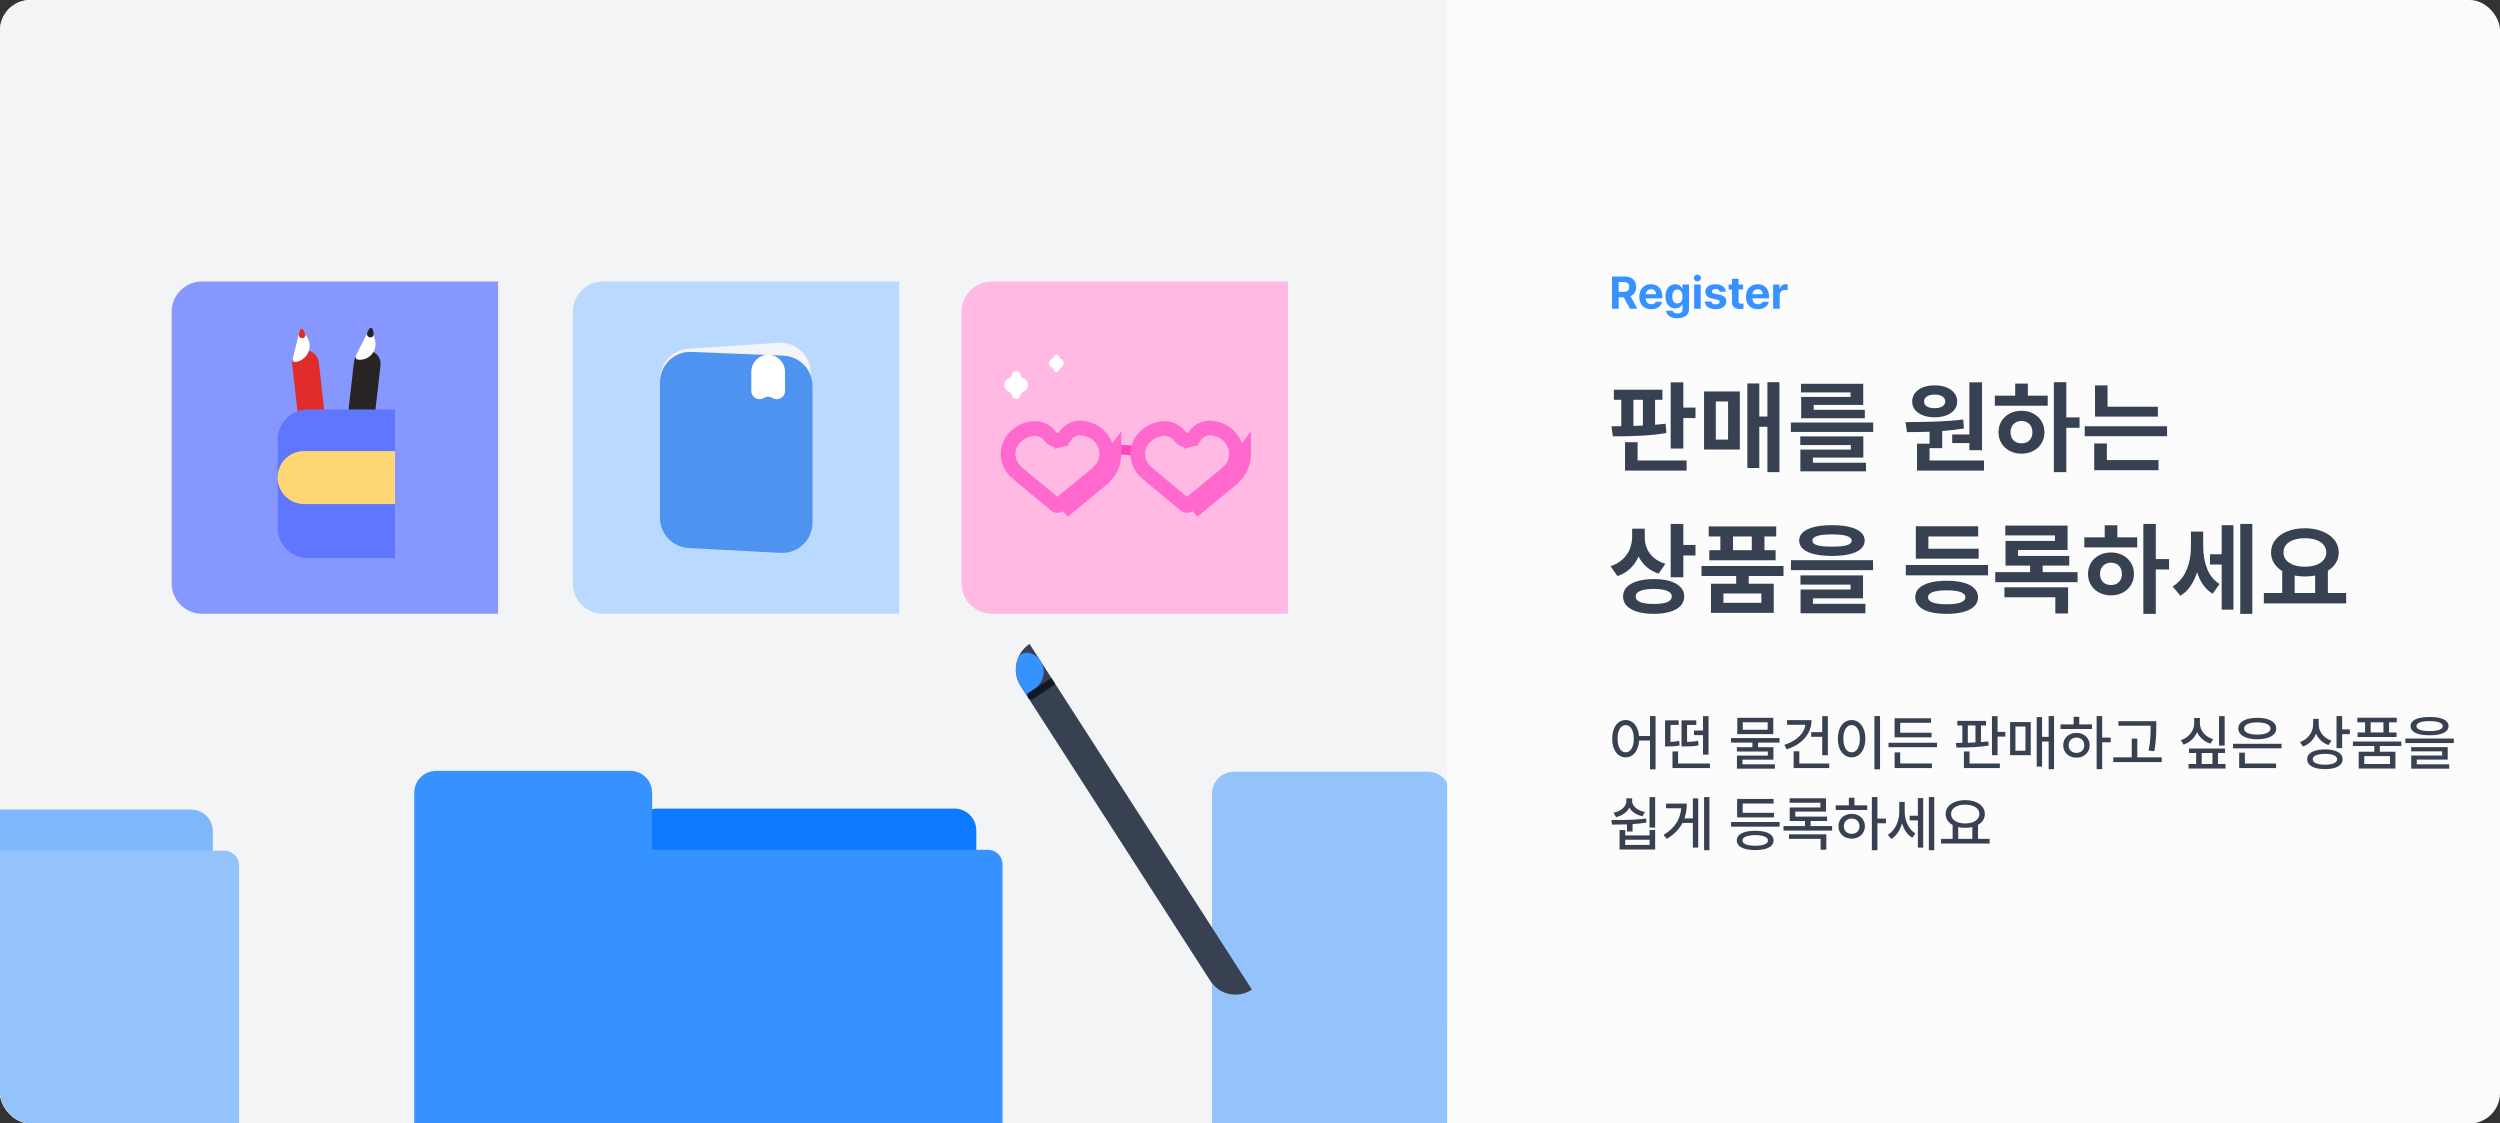 <svg width="988" height="444" viewBox="0 0 988 444" fill="none" xmlns="http://www.w3.org/2000/svg">
<rect x="0" y="0" width="988" height="444" fill="#333333" stroke="none"/>
<g clip-path="url(#clip0_37841_12814)">
<rect width="988" height="444" rx="12" fill="#FCFCFC"/>
<g clip-path="url(#clip1_37841_12814)">
<rect x="-7" width="588" height="444" fill="#F3F4F6"/>
<g opacity="0.5" clip-path="url(#clip2_37841_12814)">
<path d="M-50.632 328.56C-50.632 323.79 -46.765 319.923 -41.995 319.923H75.485C80.255 319.923 84.122 323.79 84.122 328.56V398.571C84.122 401.751 81.544 404.329 78.364 404.329H-44.874C-48.054 404.329 -50.632 401.751 -50.632 398.571V328.56Z" fill="#0C7AFF"/>
<path fill-rule="evenodd" clip-rule="evenodd" d="M-129.363 305C-134.133 305 -138 308.867 -138 313.637V392.242C-138 392.253 -138 392.264 -138 392.275V487.42C-138 490.6 -135.422 493.178 -132.242 493.178H88.73C91.91 493.178 94.488 490.6 94.488 487.42V341.97C94.488 338.79 91.91 336.212 88.73 336.212H-44V313.637C-44 308.867 -47.867 305 -52.637 305H-129.363Z" fill="#3692FF"/>
</g>
<g opacity="0.5" clip-path="url(#clip3_37841_12814)">
<path d="M566.368 328.56C566.368 323.79 570.235 319.923 575.005 319.923H692.485C697.255 319.923 701.122 323.79 701.122 328.56V398.571C701.122 401.751 698.544 404.329 695.364 404.329H572.126C568.946 404.329 566.368 401.751 566.368 398.571V328.56Z" fill="#0C7AFF"/>
<path fill-rule="evenodd" clip-rule="evenodd" d="M487.637 305C482.867 305 479 308.867 479 313.637V392.242C479 392.253 479 392.264 479 392.275V487.42C479 490.6 481.578 493.178 484.758 493.178H705.73C708.91 493.178 711.488 490.6 711.488 487.42V341.97C711.488 338.79 708.91 336.212 705.73 336.212H573V313.637C573 308.867 569.133 305 564.363 305H487.637Z" fill="#3692FF"/>
</g>
</g>
<g clip-path="url(#clip4_37841_12814)">
<path d="M251.087 328.194C251.087 323.424 254.954 319.557 259.724 319.557H377.204C381.974 319.557 385.841 323.424 385.841 328.194V398.206C385.841 401.386 383.263 403.964 380.083 403.964H256.845C253.665 403.964 251.087 401.386 251.087 398.206V328.194Z" fill="#0C7AFF"/>
<path fill-rule="evenodd" clip-rule="evenodd" d="M172.356 304.634C167.586 304.634 163.719 308.501 163.719 313.271V391.876C163.719 391.887 163.719 391.898 163.719 391.909V487.055C163.719 490.235 166.297 492.812 169.477 492.812H390.449C393.629 492.812 396.207 490.235 396.207 487.055V341.604C396.207 338.424 393.629 335.846 390.449 335.846H257.719V313.271C257.719 308.501 253.852 304.634 249.082 304.634H172.356Z" fill="#3692FF"/>
</g>
<path d="M67.837 123.251C67.837 116.623 73.21 111.251 79.837 111.251H196.832V242.546H79.837C73.21 242.546 67.837 237.174 67.837 230.546V123.251Z" fill="#8698FF"/>
<path d="M115.496 144.408C115.426 143.797 115.464 143.177 115.607 142.578C116.755 137.762 123.277 136.979 125.476 141.393C125.75 141.942 125.926 142.536 125.995 143.147L132.159 197.314C132.489 200.215 130.407 202.85 127.507 203.198C124.608 203.546 121.99 201.476 121.66 198.575L115.496 144.408Z" fill="#E02D2C"/>
<path fill-rule="evenodd" clip-rule="evenodd" d="M121.699 133.837C123.676 137.781 121.117 142.53 116.725 143.07C116.033 143.154 115.547 142.49 115.712 141.81L118.445 130.578C118.626 129.835 119.632 129.713 119.973 130.393L121.699 133.837Z" fill="white"/>
<path fill-rule="evenodd" clip-rule="evenodd" d="M120.614 131.686C121.035 132.525 120.491 133.536 119.557 133.65C118.621 133.765 117.866 132.911 118.091 131.993L118.437 130.578C118.619 129.836 119.623 129.713 119.964 130.392L120.614 131.686Z" fill="#E02D2C"/>
<path d="M139.878 143.146C139.947 142.535 140.123 141.941 140.397 141.392C142.598 136.979 149.119 137.764 150.266 142.58C150.409 143.18 150.446 143.799 150.377 144.411L144.194 198.575C143.863 201.477 141.244 203.545 138.345 203.196C135.446 202.847 133.364 200.212 133.695 197.311L139.878 143.146Z" fill="#292424"/>
<path fill-rule="evenodd" clip-rule="evenodd" d="M148.241 134.495C149.271 138.731 145.787 142.661 141.474 142.13C140.696 142.034 140.341 141.173 140.691 140.475L145.758 130.376C146.1 129.696 147.105 129.819 147.286 130.562L148.241 134.495Z" fill="white"/>
<path fill-rule="evenodd" clip-rule="evenodd" d="M147.685 131.674C147.91 132.593 147.155 133.446 146.219 133.331C145.285 133.216 144.741 132.205 145.163 131.366L145.813 130.074C146.154 129.395 147.158 129.518 147.339 130.261L147.685 131.674Z" fill="#292424"/>
<path d="M109.709 173.831C109.709 167.203 115.082 161.831 121.709 161.831H156.104V220.55H121.709C115.082 220.55 109.709 215.177 109.709 208.55V173.831Z" fill="#5F76FF"/>
<path d="M109.709 188.726C109.709 182.943 114.397 178.255 120.18 178.255H156.104V199.197H120.18C114.397 199.197 109.709 194.509 109.709 188.726Z" fill="#FFD875"/>
<path d="M226.373 123.251C226.373 116.623 231.745 111.251 238.373 111.251H355.367V242.546H238.373C231.745 242.546 226.373 237.174 226.373 230.546V123.251Z" fill="#B9D9FF"/>
<path d="M260.816 149.783C260.816 143.461 265.72 138.224 272.028 137.809L307.614 135.465C314.537 135.009 320.402 140.501 320.402 147.439V203.964C320.402 210.591 315.03 215.964 308.402 215.964H272.816C266.189 215.964 260.816 210.591 260.816 203.964V149.783Z" fill="#F3F4F6"/>
<path d="M260.816 151.054C260.816 144.232 266.497 138.782 273.313 139.065L309.6 140.568C316.029 140.834 321.104 146.123 321.104 152.558V206.518C321.104 213.396 315.334 218.867 308.465 218.501L272.178 216.569C265.808 216.229 260.816 210.965 260.816 204.586V151.054Z" fill="#4E93EF"/>
<path d="M296.918 146.907C296.918 143.124 300.066 140.1 303.845 140.252C307.417 140.396 310.238 143.333 310.238 146.907V154.497C310.238 157.043 307.45 158.607 305.278 157.28C304.234 156.643 302.922 156.643 301.879 157.28C299.706 158.607 296.918 157.043 296.918 154.497V146.907Z" fill="white"/>
<path d="M379.985 123.251C379.985 116.623 385.357 111.251 391.985 111.251H508.98V242.546H391.985C385.357 242.546 379.985 237.174 379.985 230.546V123.251Z" fill="#FFB9E3"/>
<path d="M437.879 179.78C438.079 179.112 439.561 177.775 443.886 177.775C448.211 177.775 449.893 179.112 450.193 179.78" stroke="#FF46C0" stroke-width="3.849"/>
<path d="M434.313 186.653C434.298 186.663 434.284 186.674 434.269 186.685C434.269 186.685 434.269 186.685 434.269 186.685C433.962 186.917 433.616 187.278 433.384 187.804C433.164 188.303 433.145 188.735 433.145 188.919C433.146 188.598 433.197 188.31 433.25 188.1C433.281 187.978 433.336 187.791 433.43 187.577C433.465 187.498 433.542 187.329 433.677 187.125M434.313 186.653L434.264 186.677C434.138 186.767 433.938 186.919 433.677 187.125M434.313 186.653L436.098 188.703M434.313 186.653L420.227 201.895C422.284 200.231 425.323 197.721 428.189 195.353C431.881 192.304 435.287 189.491 435.935 189.031C435.953 189.018 435.969 189.01 435.983 189.004C436.014 188.988 436.032 188.98 436.032 188.928C436.032 188.872 436.056 188.739 436.098 188.703M433.677 187.125C432.512 188.042 430.123 190.013 427.576 192.116C427.173 192.449 426.763 192.787 426.35 193.128C423.495 195.487 420.483 197.974 418.439 199.628C418.149 199.844 417.631 199.844 417.34 199.628C414.909 197.661 411.045 194.456 407.746 191.703C406.093 190.324 404.586 189.062 403.479 188.132C402.758 187.527 402.252 187.1 401.973 186.865C401.8 186.719 401.715 186.647 401.721 186.653C399.576 184.644 398.405 182.05 398.405 179.378V179.011C398.597 173.882 403.366 169.339 409.319 169.339C410.837 169.339 413.146 170.278 414.541 171.762C414.545 171.768 414.576 171.808 414.657 171.92C414.665 171.931 414.674 171.944 414.684 171.959C414.776 172.088 414.954 172.339 415.151 172.569C415.54 173.023 416.84 174.374 418.87 173.872L418.178 171.069L418.87 173.872C420.183 173.547 420.852 172.603 421.095 172.229C421.207 172.058 421.31 171.873 421.355 171.794C421.361 171.783 421.365 171.774 421.369 171.768C421.383 171.743 421.393 171.726 421.4 171.715C421.915 171.023 422.769 170.356 423.804 169.856C424.866 169.342 425.858 169.13 426.46 169.13C432.576 169.13 437.182 173.618 437.374 179.009V179.378C437.374 182.281 436.192 184.793 434.202 186.526C433.97 186.727 433.8 186.94 433.677 187.125ZM436.098 188.703C438.729 186.411 440.261 183.1 440.261 179.378V178.961L434.313 186.653L436.098 188.703Z" stroke="#FF68CC" stroke-width="5.774"/>
<path d="M485.539 186.653C485.525 186.663 485.51 186.674 485.496 186.685C485.496 186.685 485.496 186.685 485.496 186.685C485.189 186.917 484.842 187.278 484.611 187.804C484.39 188.303 484.372 188.735 484.371 188.919C484.372 188.598 484.424 188.31 484.477 188.1C484.508 187.978 484.562 187.791 484.657 187.577C484.692 187.498 484.768 187.329 484.904 187.125M485.539 186.653L485.49 186.677C485.364 186.767 485.165 186.919 484.904 187.125M485.539 186.653L487.324 188.703M485.539 186.653L471.453 201.895C473.511 200.231 476.55 197.721 479.416 195.353C483.108 192.304 486.513 189.491 487.162 189.031C487.18 189.018 487.196 189.01 487.209 189.004C487.24 188.988 487.258 188.98 487.258 188.928C487.258 188.872 487.283 188.739 487.324 188.703M484.904 187.125C483.739 188.042 481.349 190.013 478.803 192.116C478.4 192.449 477.99 192.787 477.577 193.128C474.721 195.487 471.71 197.974 469.665 199.628C469.375 199.844 468.857 199.844 468.567 199.628C466.136 197.661 462.272 194.456 458.973 191.703C457.319 190.324 455.812 189.062 454.705 188.132C453.985 187.527 453.479 187.1 453.2 186.865C453.027 186.719 452.941 186.647 452.947 186.653C450.803 184.644 449.631 182.05 449.631 179.378V179.011C449.823 173.882 454.593 169.339 460.546 169.339C462.063 169.339 464.373 170.278 465.768 171.762C465.772 171.768 465.803 171.808 465.883 171.92C465.891 171.931 465.901 171.944 465.911 171.959C466.002 172.088 466.181 172.339 466.377 172.569C466.766 173.023 468.066 174.374 470.097 173.872L469.404 171.069L470.097 173.872C471.41 173.547 472.079 172.603 472.322 172.229C472.433 172.058 472.537 171.873 472.581 171.794C472.587 171.783 472.592 171.774 472.596 171.768C472.61 171.743 472.62 171.726 472.626 171.715C473.142 171.023 473.995 170.356 475.03 169.856C476.093 169.342 477.085 169.13 477.686 169.13C483.803 169.13 488.408 173.618 488.601 179.009V179.378C488.601 182.281 487.418 184.793 485.428 186.526C485.197 186.727 485.027 186.94 484.904 187.125ZM487.324 188.703C489.955 186.411 491.488 183.1 491.488 179.378V178.961L485.539 186.653L487.324 188.703Z" stroke="#FF68CC" stroke-width="5.774"/>
<path d="M399.906 148.111C400.227 146.204 402.966 146.204 403.287 148.111C403.377 148.647 403.716 149.108 404.201 149.355L404.71 149.614C406.785 150.669 406.785 153.634 404.71 154.69L404.201 154.949C403.716 155.195 403.377 155.656 403.287 156.192C402.966 158.099 400.227 158.099 399.906 156.192C399.816 155.656 399.477 155.195 398.993 154.949L398.483 154.69C396.408 153.634 396.408 150.669 398.483 149.614L398.993 149.355C399.477 149.108 399.816 148.647 399.906 148.111Z" fill="white"/>
<path d="M416.409 141.006C416.608 139.81 418.327 139.81 418.526 141.006C418.581 141.34 418.791 141.628 419.092 141.784L419.42 141.953C420.725 142.626 420.725 144.492 419.42 145.165L419.092 145.334C418.791 145.49 418.581 145.778 418.526 146.112C418.327 147.308 416.608 147.308 416.409 146.112C416.354 145.778 416.144 145.49 415.843 145.334L415.515 145.165C414.211 144.492 414.211 142.626 415.515 141.953L415.843 141.784C416.144 141.628 416.354 141.34 416.409 141.006Z" fill="white"/>
<path d="M403.39 271.173C399.816 265.619 401.374 258.145 406.868 254.48L494.759 391.089C489.264 394.754 481.913 393.223 478.34 387.668L403.39 271.173Z" fill="#374151"/>
<path fill-rule="evenodd" clip-rule="evenodd" d="M411.159 261.144C413.53 264.828 412.497 269.79 408.854 272.223L405.577 274.411C405.536 274.439 405.481 274.427 405.455 274.385L403.393 271.18C401.319 267.957 400.972 264.088 402.12 260.691C403.532 256.509 408.791 257.462 411.159 261.144Z" fill="#3692FF"/>
<path d="M406.358 275.749C405.913 275.058 406.107 274.128 406.79 273.672L415.447 267.894L417.056 270.396L408.399 276.174C407.716 276.63 406.802 276.44 406.358 275.749Z" fill="#111827"/>
<path d="M637.072 109.273H642.064C643.02 109.273 643.837 109.443 644.517 109.783C645.202 110.123 645.724 110.606 646.081 111.233C646.438 111.854 646.617 112.584 646.617 113.422C646.617 114.289 646.424 115.033 646.037 115.654C645.65 116.275 645.094 116.741 644.367 117.052L647.074 122H644.156L641.722 117.482H639.709V122H637.072V109.273ZM641.572 115.338C643.119 115.338 643.893 114.699 643.893 113.422C643.893 112.771 643.699 112.279 643.312 111.945C642.926 111.605 642.346 111.436 641.572 111.436H639.709V115.338H641.572ZM652.559 122.193C651.592 122.193 650.754 121.994 650.045 121.596C649.342 121.197 648.8 120.629 648.419 119.891C648.038 119.146 647.848 118.273 647.848 117.271C647.848 116.293 648.035 115.432 648.41 114.688C648.791 113.938 649.33 113.357 650.027 112.947C650.725 112.537 651.533 112.332 652.453 112.332C653.309 112.332 654.073 112.514 654.747 112.877C655.427 113.234 655.96 113.776 656.347 114.503C656.739 115.229 656.936 116.117 656.936 117.166V117.904H650.414C650.414 118.379 650.502 118.792 650.678 119.144C650.859 119.495 651.114 119.768 651.442 119.961C651.776 120.148 652.166 120.242 652.611 120.242C653.039 120.242 653.408 120.157 653.719 119.987C654.029 119.812 654.252 119.574 654.387 119.275H656.865C656.742 119.861 656.49 120.374 656.109 120.813C655.729 121.253 655.233 121.593 654.624 121.833C654.021 122.073 653.332 122.193 652.559 122.193ZM654.475 116.27C654.475 115.889 654.39 115.549 654.22 115.25C654.056 114.945 653.824 114.708 653.525 114.538C653.227 114.368 652.887 114.283 652.506 114.283C652.119 114.283 651.768 114.371 651.451 114.547C651.141 114.723 650.892 114.963 650.704 115.268C650.522 115.572 650.426 115.906 650.414 116.27H654.475ZM662.859 125.779C661.992 125.779 661.236 125.656 660.592 125.41C659.947 125.164 659.44 124.815 659.071 124.364C658.708 123.919 658.5 123.395 658.447 122.791H661.014C661.084 123.16 661.283 123.436 661.611 123.617C661.945 123.805 662.379 123.898 662.912 123.898C663.551 123.898 664.046 123.749 664.397 123.45C664.755 123.157 664.934 122.691 664.934 122.053V120.312H664.811C664.611 120.752 664.283 121.121 663.826 121.42C663.375 121.713 662.795 121.859 662.086 121.859C661.348 121.859 660.686 121.687 660.1 121.341C659.514 120.989 659.051 120.462 658.711 119.759C658.371 119.056 658.201 118.191 658.201 117.166C658.201 116.123 658.374 115.238 658.72 114.512C659.065 113.785 659.531 113.24 660.117 112.877C660.709 112.514 661.365 112.332 662.086 112.332C662.807 112.332 663.387 112.499 663.826 112.833C664.266 113.167 664.594 113.574 664.811 114.055H664.916V112.455H667.5V122.105C667.5 122.896 667.304 123.567 666.911 124.118C666.519 124.669 665.974 125.082 665.276 125.357C664.579 125.639 663.773 125.779 662.859 125.779ZM662.895 119.908C663.539 119.908 664.04 119.671 664.397 119.196C664.755 118.716 664.934 118.051 664.934 117.201C664.934 116.34 664.755 115.66 664.397 115.162C664.04 114.658 663.539 114.406 662.895 114.406C662.25 114.406 661.752 114.661 661.4 115.171C661.049 115.675 660.873 116.352 660.873 117.201C660.873 118.039 661.046 118.701 661.392 119.188C661.743 119.668 662.244 119.908 662.895 119.908ZM669.521 112.455H672.123V122H669.521V112.455ZM670.822 111.207C670.564 111.207 670.324 111.148 670.102 111.031C669.885 110.908 669.712 110.747 669.583 110.548C669.46 110.343 669.398 110.123 669.398 109.889C669.398 109.648 669.46 109.426 669.583 109.221C669.712 109.016 669.885 108.854 670.102 108.737C670.324 108.614 670.564 108.553 670.822 108.553C671.074 108.553 671.309 108.614 671.525 108.737C671.742 108.854 671.912 109.016 672.035 109.221C672.164 109.426 672.229 109.648 672.229 109.889C672.229 110.123 672.164 110.343 672.035 110.548C671.912 110.747 671.742 110.908 671.525 111.031C671.309 111.148 671.074 111.207 670.822 111.207ZM679.594 115.285C679.541 114.951 679.374 114.685 679.093 114.485C678.812 114.28 678.457 114.178 678.029 114.178C677.748 114.178 677.493 114.222 677.265 114.31C677.042 114.392 676.866 114.509 676.737 114.661C676.608 114.808 676.547 114.975 676.553 115.162C676.535 115.613 676.945 115.93 677.783 116.111L679.488 116.463C680.414 116.656 681.103 116.964 681.554 117.386C682.011 117.808 682.242 118.361 682.248 119.047C682.242 119.668 682.061 120.216 681.703 120.69C681.352 121.165 680.856 121.534 680.218 121.798C679.579 122.062 678.844 122.193 678.012 122.193C677.162 122.193 676.427 122.073 675.806 121.833C675.185 121.587 674.695 121.238 674.338 120.787C673.986 120.33 673.775 119.791 673.705 119.17H676.324C676.383 119.545 676.559 119.829 676.852 120.022C677.145 120.216 677.531 120.312 678.012 120.312C678.486 120.312 678.867 120.222 679.154 120.04C679.447 119.858 679.594 119.615 679.594 119.311C679.594 119.064 679.488 118.865 679.277 118.713C679.072 118.555 678.744 118.426 678.293 118.326L676.711 118.01C675.809 117.834 675.123 117.515 674.654 117.052C674.186 116.589 673.957 116.006 673.969 115.303C673.963 114.699 674.124 114.175 674.452 113.729C674.78 113.278 675.249 112.933 675.858 112.692C676.468 112.452 677.18 112.332 677.994 112.332C678.785 112.332 679.477 112.452 680.068 112.692C680.66 112.933 681.123 113.275 681.457 113.721C681.797 114.16 681.99 114.682 682.037 115.285H679.594ZM688.875 114.406H687.082V119.064C687.082 119.416 687.158 119.662 687.311 119.803C687.463 119.943 687.686 120.02 687.979 120.031C688.354 120.031 688.699 120.014 689.016 119.979V122.035C688.705 122.094 688.242 122.123 687.627 122.123C686.648 122.123 685.878 121.897 685.315 121.446C684.753 120.995 684.475 120.324 684.48 119.434V114.406H683.162V112.455H684.48V110.17H687.082V112.455H688.875V114.406ZM694.729 122.193C693.762 122.193 692.924 121.994 692.215 121.596C691.512 121.197 690.97 120.629 690.589 119.891C690.208 119.146 690.018 118.273 690.018 117.271C690.018 116.293 690.205 115.432 690.58 114.688C690.961 113.938 691.5 113.357 692.197 112.947C692.895 112.537 693.703 112.332 694.623 112.332C695.479 112.332 696.243 112.514 696.917 112.877C697.597 113.234 698.13 113.776 698.517 114.503C698.909 115.229 699.105 116.117 699.105 117.166V117.904H692.584C692.584 118.379 692.672 118.792 692.848 119.144C693.029 119.495 693.284 119.768 693.612 119.961C693.946 120.148 694.336 120.242 694.781 120.242C695.209 120.242 695.578 120.157 695.889 119.987C696.199 119.812 696.422 119.574 696.557 119.275H699.035C698.912 119.861 698.66 120.374 698.279 120.813C697.898 121.253 697.403 121.593 696.794 121.833C696.19 122.073 695.502 122.193 694.729 122.193ZM696.645 116.27C696.645 115.889 696.56 115.549 696.39 115.25C696.226 114.945 695.994 114.708 695.695 114.538C695.396 114.368 695.057 114.283 694.676 114.283C694.289 114.283 693.938 114.371 693.621 114.547C693.311 114.723 693.062 114.963 692.874 115.268C692.692 115.572 692.596 115.906 692.584 116.27H696.645ZM700.74 112.455H703.254V114.107H703.359C703.529 113.527 703.819 113.085 704.229 112.78C704.64 112.47 705.117 112.314 705.662 112.314C705.961 112.314 706.236 112.344 706.488 112.402V114.723C706.359 114.688 706.187 114.655 705.97 114.626C705.753 114.597 705.557 114.582 705.381 114.582C704.994 114.582 704.646 114.667 704.335 114.837C704.024 115.007 703.781 115.244 703.605 115.549C703.43 115.848 703.342 116.188 703.342 116.568V122H700.74V112.455Z" fill="#3692FF"/>
<path d="M656.977 158H654.086V167.883C655.661 167.753 657.042 167.609 658.227 167.453L658.578 171.125C655.414 171.659 652.074 172.017 648.559 172.199C645.056 172.368 641.339 172.453 637.406 172.453L636.859 168.469C637.641 168.469 638.93 168.456 640.727 168.43V158H637.797V154.016H656.977V158ZM665.258 161.086H670.062V165.227H665.258V177.258H660.258V151.086H665.258V161.086ZM666.547 185.969H642.211V174.758H647.172V181.984H666.547V185.969ZM645.531 168.332C646.391 168.306 647.641 168.254 649.281 168.176V158H645.531V168.332ZM703.245 186.594H698.48V168.664H695.277V184.953H690.55V151.555H695.277V164.602H698.48V151.047H703.245V186.594ZM687.581 177.648H673.441V154.719H687.581V177.648ZM678.089 173.742H682.933V158.664H678.089V173.742ZM740.295 170.695H707.756V166.984H740.295V170.695ZM736.389 180.852H716.467V182.883H737.444V186.281H711.506V177.688H731.467V175.891H711.467V172.453H736.389V180.852ZM736.35 160.031H716.78V161.945H736.975V165.305H711.819V156.867H731.35V155.07H711.741V151.672H736.35V160.031ZM783.302 177.922H778.302V175.109H771.505V171.711H778.302V151.086H783.302V177.922ZM784.083 185.969H757.598V175.344H762.559V170.617C760.137 170.721 757.169 170.773 753.653 170.773L753.067 166.828C757.651 166.802 761.772 166.724 765.43 166.594C769.089 166.464 772.572 166.19 775.88 165.773L776.153 169.328C773.445 169.784 770.58 170.122 767.559 170.344V177.102H762.559V181.984H784.083V185.969ZM764.63 152.297C766.335 152.284 767.859 152.544 769.2 153.078C770.541 153.612 771.589 154.367 772.345 155.344C773.113 156.307 773.497 157.414 773.497 158.664C773.497 159.901 773.119 160.995 772.364 161.945C771.609 162.896 770.554 163.632 769.2 164.152C767.859 164.66 766.335 164.914 764.63 164.914C762.885 164.914 761.335 164.66 759.981 164.152C758.627 163.632 757.572 162.902 756.817 161.965C756.062 161.014 755.684 159.914 755.684 158.664C755.684 157.414 756.055 156.307 756.798 155.344C757.553 154.367 758.608 153.612 759.962 153.078C761.329 152.544 762.885 152.284 764.63 152.297ZM764.63 155.93C763.341 155.93 762.312 156.171 761.544 156.652C760.776 157.134 760.398 157.805 760.411 158.664C760.398 159.51 760.769 160.168 761.524 160.637C762.292 161.092 763.328 161.32 764.63 161.32C765.854 161.32 766.843 161.086 767.598 160.617C768.367 160.148 768.757 159.497 768.77 158.664C768.757 157.805 768.367 157.134 767.598 156.652C766.843 156.171 765.854 155.93 764.63 155.93ZM816.602 164.953H821.836V169.055H816.602V186.594H811.68V151.047H816.602V164.953ZM809.258 160.344H788.359V156.359H796.406V151.594H801.406V156.359H809.258V160.344ZM798.906 162.336C800.625 162.336 802.168 162.701 803.535 163.43C804.915 164.146 805.996 165.148 806.777 166.438C807.572 167.727 807.969 169.185 807.969 170.812C807.969 172.44 807.572 173.898 806.777 175.188C805.996 176.477 804.915 177.486 803.535 178.215C802.168 178.931 800.625 179.289 798.906 179.289C797.174 179.289 795.618 178.931 794.238 178.215C792.858 177.486 791.771 176.477 790.977 175.188C790.195 173.898 789.805 172.44 789.805 170.812C789.805 169.185 790.195 167.727 790.977 166.438C791.771 165.148 792.858 164.146 794.238 163.43C795.618 162.701 797.174 162.336 798.906 162.336ZM798.906 166.359C798.073 166.372 797.324 166.561 796.66 166.926C796.009 167.29 795.495 167.805 795.117 168.469C794.753 169.133 794.57 169.914 794.57 170.812C794.57 171.724 794.753 172.512 795.117 173.176C795.495 173.84 796.009 174.348 796.66 174.699C797.324 175.038 798.073 175.201 798.906 175.188C799.74 175.201 800.482 175.038 801.133 174.699C801.784 174.348 802.292 173.84 802.656 173.176C803.021 172.512 803.203 171.724 803.203 170.812C803.203 169.914 803.021 169.133 802.656 168.469C802.292 167.805 801.784 167.29 801.133 166.926C800.482 166.561 799.74 166.372 798.906 166.359ZM852.792 164.641H827.948V152.297H832.909V160.734H852.792V164.641ZM856.425 172.375H823.886V168.469H856.425V172.375ZM853.027 185.812H827.636V175.266H832.636V181.828H853.027V185.812ZM650.023 212.633C650.023 214.104 650.316 215.51 650.902 216.852C651.488 218.18 652.387 219.371 653.598 220.426C654.822 221.467 656.339 222.268 658.148 222.828L655.492 226.695C653.643 226.083 652.055 225.198 650.727 224.039C649.398 222.88 648.344 221.507 647.562 219.918C646.768 221.754 645.668 223.342 644.262 224.684C642.868 226.012 641.182 227.008 639.203 227.672L636.508 223.766C638.422 223.128 640.01 222.216 641.273 221.031C642.536 219.846 643.474 218.499 644.086 216.988C644.698 215.465 645.01 213.857 645.023 212.164V208.922H650.023V212.633ZM665.258 215.367H670.062V219.508H665.258V228.141H660.258V207.047H665.258V215.367ZM653.617 228.844C656.065 228.844 658.188 229.117 659.984 229.664C661.781 230.211 663.168 230.999 664.145 232.027C665.121 233.056 665.609 234.286 665.609 235.719C665.609 237.164 665.121 238.401 664.145 239.43C663.181 240.458 661.794 241.24 659.984 241.773C658.188 242.32 656.065 242.594 653.617 242.594C651.117 242.594 648.949 242.32 647.113 241.773C645.29 241.24 643.884 240.458 642.895 239.43C641.918 238.401 641.43 237.164 641.43 235.719C641.43 234.286 641.918 233.056 642.895 232.027C643.884 230.999 645.297 230.211 647.133 229.664C648.969 229.117 651.13 228.844 653.617 228.844ZM653.617 232.75C651.26 232.75 649.47 233.004 648.246 233.512C647.022 234.007 646.417 234.742 646.43 235.719C646.391 237.698 648.786 238.688 653.617 238.688C658.331 238.688 660.688 237.698 660.688 235.719C660.688 234.742 660.082 234.007 658.871 233.512C657.673 233.004 655.922 232.75 653.617 232.75ZM704.847 227.633H691.097V230.68H700.98V242.203H676.175V230.68H686.136V227.633H672.425V223.688H704.847V227.633ZM701.956 212.008H697.308V217.438H701.722V221.422H675.511V217.438H679.886V212.008H675.277V208.023H701.956V212.008ZM681.097 238.219H696.097V234.547H681.097V238.219ZM692.308 217.438V212.008H684.886V217.438H692.308ZM724.006 207.555C726.728 207.555 729.052 207.789 730.979 208.258C732.906 208.727 734.377 209.417 735.393 210.328C736.409 211.227 736.923 212.32 736.936 213.609C736.923 214.911 736.409 216.018 735.393 216.93C734.377 217.841 732.906 218.531 730.979 219C729.052 219.469 726.728 219.703 724.006 219.703C721.272 219.703 718.935 219.469 716.995 219C715.054 218.531 713.577 217.841 712.561 216.93C711.545 216.018 711.037 214.911 711.037 213.609C711.037 212.32 711.545 211.227 712.561 210.328C713.577 209.417 715.054 208.727 716.995 208.258C718.935 207.789 721.272 207.555 724.006 207.555ZM724.006 211.188C721.415 211.188 719.468 211.396 718.166 211.812C716.877 212.216 716.246 212.815 716.272 213.609C716.259 214.469 716.877 215.087 718.127 215.465C719.377 215.842 721.337 216.031 724.006 216.031C726.689 216.031 728.655 215.842 729.905 215.465C731.155 215.087 731.78 214.469 731.78 213.609C731.78 212.815 731.135 212.216 729.846 211.812C728.557 211.396 726.61 211.188 724.006 211.188ZM740.217 225.328H707.795V221.383H740.217V225.328ZM736.272 236.461H716.467V238.609H737.209V242.359H711.584V232.984H731.35V231.031H711.545V227.398H736.272V236.461ZM785.684 227.359H753.184V223.297H785.684V227.359ZM781.973 220.797H757.13V207.984H781.778V212.008H762.091V216.852H781.973V220.797ZM769.356 229.508C771.921 229.508 774.128 229.762 775.977 230.27C777.826 230.777 779.246 231.52 780.235 232.496C781.225 233.473 781.726 234.651 781.739 236.031C781.726 237.424 781.225 238.609 780.235 239.586C779.246 240.576 777.826 241.324 775.977 241.832C774.128 242.34 771.921 242.594 769.356 242.594C766.765 242.594 764.532 242.34 762.657 241.832C760.795 241.324 759.369 240.576 758.38 239.586C757.39 238.609 756.895 237.424 756.895 236.031C756.895 234.651 757.39 233.473 758.38 232.496C759.382 231.52 760.815 230.777 762.677 230.27C764.539 229.762 766.765 229.508 769.356 229.508ZM769.356 233.297C766.895 233.297 765.04 233.531 763.79 234C762.553 234.456 761.947 235.133 761.973 236.031C761.934 237.88 764.395 238.805 769.356 238.805C774.239 238.805 776.7 237.88 776.739 236.031C776.726 235.133 776.095 234.456 774.845 234C773.595 233.531 771.765 233.297 769.356 233.297ZM821.055 230.094H788.516V226.109H802.305V223.531H792.578V213.766H812.109V211.578H792.5V207.711H817.109V217.359H797.539V219.703H817.773V223.531H807.266V226.109H821.055V230.094ZM817.305 242.438H812.266V236.031H792.148V232.125H817.305V242.438ZM851.972 220.953H857.206V225.055H851.972V242.594H847.05V207.047H851.972V220.953ZM844.628 216.344H823.73V212.359H831.777V207.594H836.777V212.359H844.628V216.344ZM834.277 218.336C835.995 218.336 837.538 218.701 838.905 219.43C840.286 220.146 841.366 221.148 842.148 222.438C842.942 223.727 843.339 225.185 843.339 226.812C843.339 228.44 842.942 229.898 842.148 231.188C841.366 232.477 840.286 233.486 838.905 234.215C837.538 234.931 835.995 235.289 834.277 235.289C832.545 235.289 830.989 234.931 829.609 234.215C828.228 233.486 827.141 232.477 826.347 231.188C825.566 229.898 825.175 228.44 825.175 226.812C825.175 225.185 825.566 223.727 826.347 222.438C827.141 221.148 828.228 220.146 829.609 219.43C830.989 218.701 832.545 218.336 834.277 218.336ZM834.277 222.359C833.443 222.372 832.695 222.561 832.03 222.926C831.379 223.29 830.865 223.805 830.488 224.469C830.123 225.133 829.941 225.914 829.941 226.812C829.941 227.724 830.123 228.512 830.488 229.176C830.865 229.84 831.379 230.348 832.03 230.699C832.695 231.038 833.443 231.201 834.277 231.188C835.11 231.201 835.852 231.038 836.503 230.699C837.154 230.348 837.662 229.84 838.027 229.176C838.391 228.512 838.573 227.724 838.573 226.812C838.573 225.914 838.391 225.133 838.027 224.469C837.662 223.805 837.154 223.29 836.503 222.926C835.852 222.561 835.11 222.372 834.277 222.359ZM870.702 215.992C870.702 219.169 871.209 222.066 872.225 224.684C873.241 227.301 874.881 229.339 877.147 230.797L874.452 234.664C871.587 232.932 869.536 230.087 868.299 226.129C867.635 228.212 866.756 230.055 865.663 231.656C864.569 233.245 863.241 234.508 861.678 235.445L858.631 231.773C861.118 230.224 862.941 228.069 864.1 225.309C865.272 222.535 865.858 219.508 865.858 216.227V210.094H870.702V215.992ZM890.116 242.594H885.35V207.047H890.116V242.594ZM882.655 240.953H878.006V223.102H873.397V219.039H878.006V207.555H882.655V240.953ZM927.205 238.453H894.666V234.352H901.931V225.66C900.525 224.814 899.438 223.772 898.67 222.535C897.901 221.285 897.517 219.885 897.517 218.336C897.517 216.448 898.09 214.781 899.236 213.336C900.382 211.891 901.964 210.771 903.982 209.977C906.013 209.169 908.311 208.766 910.877 208.766C913.429 208.766 915.714 209.169 917.732 209.977C919.763 210.771 921.358 211.891 922.517 213.336C923.676 214.781 924.262 216.448 924.275 218.336C924.262 219.846 923.878 221.22 923.123 222.457C922.38 223.681 921.332 224.716 919.978 225.562V234.352H927.205V238.453ZM910.877 212.711C909.184 212.711 907.699 212.932 906.423 213.375C905.16 213.818 904.177 214.462 903.474 215.309C902.784 216.142 902.439 217.151 902.439 218.336C902.439 219.482 902.784 220.478 903.474 221.324C904.177 222.171 905.167 222.822 906.443 223.277C907.719 223.733 909.197 223.961 910.877 223.961C912.543 223.961 914.015 223.733 915.291 223.277C916.567 222.822 917.556 222.171 918.259 221.324C918.976 220.478 919.34 219.482 919.353 218.336C919.34 217.164 918.982 216.155 918.279 215.309C917.576 214.462 916.586 213.818 915.31 213.375C914.034 212.932 912.556 212.711 910.877 212.711ZM914.939 234.352V227.457C913.598 227.704 912.244 227.828 910.877 227.828C909.418 227.828 908.077 227.704 906.853 227.457V234.352H914.939Z" fill="#374151"/>
<path d="M642.469 284.562C643.414 284.562 644.266 284.82 645.023 285.336C645.781 285.844 646.395 286.574 646.863 287.527C647.34 288.473 647.633 289.586 647.742 290.867H652.078V282.992H654.281V304.039H652.078V292.672H647.766C647.688 294.016 647.414 295.188 646.945 296.188C646.477 297.188 645.855 297.957 645.082 298.496C644.309 299.035 643.438 299.305 642.469 299.305C641.422 299.305 640.496 299.004 639.691 298.402C638.887 297.793 638.258 296.934 637.805 295.824C637.359 294.707 637.141 293.406 637.148 291.922C637.141 290.445 637.359 289.152 637.805 288.043C638.258 286.926 638.887 286.066 639.691 285.465C640.504 284.863 641.43 284.562 642.469 284.562ZM642.469 286.555C641.836 286.555 641.277 286.773 640.793 287.211C640.309 287.648 639.93 288.273 639.656 289.086C639.391 289.891 639.258 290.836 639.258 291.922C639.258 293.016 639.391 293.969 639.656 294.781C639.93 295.594 640.309 296.219 640.793 296.656C641.277 297.094 641.836 297.312 642.469 297.312C643.102 297.312 643.66 297.094 644.145 296.656C644.629 296.219 645.004 295.594 645.27 294.781C645.543 293.969 645.68 293.016 645.68 291.922C645.68 290.836 645.543 289.891 645.27 289.086C645.004 288.273 644.629 287.648 644.145 287.211C643.66 286.773 643.102 286.555 642.469 286.555ZM675.773 303.547H660.961V296.961H663.188V301.742H675.773V303.547ZM675.211 298.25H673.031V290.516H669.469V288.711H673.031V283.016H675.211V298.25ZM663.398 286.484H660.188V293.188C661.406 293.148 662.547 293.008 663.609 292.766L663.797 294.594C662.977 294.773 662.215 294.887 661.512 294.934C660.816 294.973 659.969 294.992 658.969 294.992H658.031V284.68H663.398V286.484ZM670.383 286.484H666.727V293.199C667.617 293.184 668.395 293.145 669.059 293.082C669.723 293.012 670.391 292.898 671.062 292.742L671.297 294.547C670.453 294.734 669.629 294.855 668.824 294.91C668.02 294.965 666.945 294.992 665.602 294.992H664.523V284.68H670.383V286.484ZM703.266 293.469H694.781V295.297H700.852V300.219H688.617V302.07H701.438V303.781H686.438V298.602H698.648V297.008H686.414V295.297H692.555V293.469H684.117V291.688H703.266V293.469ZM700.805 290.141H686.578V283.672H700.805V290.141ZM688.758 288.383H698.578V285.43H688.758V288.383ZM722.367 298.484H720.141V291.195H715.781V289.344H720.141V283.016H722.367V298.484ZM715.922 284.586C715.914 286.391 715.512 288.047 714.715 289.555C713.926 291.062 712.797 292.375 711.328 293.492C709.859 294.609 708.117 295.492 706.102 296.141L705.164 294.359C706.727 293.852 708.105 293.207 709.301 292.426C710.496 291.637 711.453 290.734 712.172 289.719C712.891 288.695 713.324 287.602 713.473 286.438H706.242V284.586H715.922ZM722.906 303.547H708.844V296.891H711.094V301.742H722.906V303.547ZM742.992 304.039H740.766V282.992H742.992V304.039ZM731.766 284.562C732.805 284.562 733.734 284.867 734.555 285.477C735.375 286.078 736.016 286.938 736.477 288.055C736.945 289.164 737.18 290.453 737.18 291.922C737.18 293.398 736.945 294.695 736.477 295.812C736.016 296.93 735.375 297.793 734.555 298.402C733.734 299.004 732.805 299.305 731.766 299.305C730.711 299.305 729.773 299.004 728.953 298.402C728.133 297.793 727.488 296.934 727.02 295.824C726.559 294.707 726.328 293.406 726.328 291.922C726.328 290.445 726.559 289.152 727.02 288.043C727.488 286.926 728.133 286.066 728.953 285.465C729.773 284.863 730.711 284.562 731.766 284.562ZM731.766 286.555C731.117 286.555 730.543 286.773 730.043 287.211C729.551 287.648 729.168 288.273 728.895 289.086C728.621 289.891 728.484 290.836 728.484 291.922C728.484 293.016 728.621 293.969 728.895 294.781C729.168 295.594 729.551 296.219 730.043 296.656C730.543 297.094 731.117 297.312 731.766 297.312C732.406 297.312 732.973 297.094 733.465 296.656C733.957 296.219 734.34 295.594 734.613 294.781C734.887 293.969 735.023 293.016 735.023 291.922C735.023 290.836 734.887 289.891 734.613 289.086C734.34 288.273 733.957 287.648 733.465 287.211C732.973 286.773 732.406 286.555 731.766 286.555ZM765.516 295.297H746.344V293.516H765.516V295.297ZM763.359 291.406H748.734V283.859H763.148V285.641H750.961V289.578H763.359V291.406ZM763.5 303.547H748.758V297.359H750.961V301.719H763.5V303.547ZM784.875 286.695H782.883V293.281C783.891 293.195 784.859 293.102 785.789 293L785.93 294.664C784.031 294.969 782.008 295.176 779.859 295.285C777.719 295.387 775.5 295.438 773.203 295.438L772.945 293.609C773.461 293.609 774.32 293.602 775.523 293.586V286.695H773.531V284.891H784.875V286.695ZM789.445 289.227H792.492V291.102H789.445V298.461H787.219V283.016H789.445V289.227ZM790.336 303.547H776.133V296.984H778.359V301.742H790.336V303.547ZM777.68 293.527C778.789 293.504 779.797 293.465 780.703 293.41V286.695H777.68V293.527ZM811.758 303.992H809.625V293.047H807.023V302.961H804.914V283.391H807.023V291.219H809.625V282.992H811.758V303.992ZM802.547 298.461H794.391V285.359H802.547V298.461ZM796.5 296.68H800.461V287.117H796.5V296.68ZM830.789 291.5H834.164V293.352H830.789V303.992H828.586V282.992H830.789V291.5ZM826.758 288.102H814.312V286.273H819.492V283.273H821.719V286.273H826.758V288.102ZM820.617 289.648C821.609 289.648 822.5 289.855 823.289 290.27C824.078 290.684 824.699 291.262 825.152 292.004C825.605 292.746 825.836 293.586 825.844 294.523C825.836 295.469 825.605 296.312 825.152 297.055C824.699 297.797 824.078 298.375 823.289 298.789C822.5 299.203 821.609 299.414 820.617 299.422C819.617 299.414 818.719 299.203 817.922 298.789C817.133 298.375 816.512 297.797 816.059 297.055C815.613 296.312 815.391 295.469 815.391 294.523C815.391 293.586 815.613 292.746 816.059 292.004C816.512 291.262 817.133 290.684 817.922 290.27C818.719 289.855 819.617 289.648 820.617 289.648ZM820.617 291.477C820.031 291.477 819.5 291.605 819.023 291.863C818.547 292.121 818.176 292.48 817.91 292.941C817.645 293.402 817.516 293.93 817.523 294.523C817.516 295.125 817.645 295.656 817.91 296.117C818.176 296.578 818.543 296.934 819.012 297.184C819.488 297.434 820.023 297.555 820.617 297.547C821.203 297.555 821.73 297.434 822.199 297.184C822.676 296.934 823.047 296.578 823.312 296.117C823.578 295.656 823.711 295.125 823.711 294.523C823.711 293.93 823.578 293.402 823.312 292.941C823.047 292.48 822.676 292.121 822.199 291.863C821.73 291.605 821.203 291.477 820.617 291.477ZM852.164 287.07C852.164 288.25 852.148 289.277 852.117 290.152C852.094 291.02 852.023 292.023 851.906 293.164C851.797 294.305 851.617 295.539 851.367 296.867L849.117 296.633C849.367 295.375 849.551 294.191 849.668 293.082C849.793 291.965 849.867 290.973 849.891 290.105C849.922 289.238 849.938 288.227 849.938 287.07V286.812H837.188V285.008H852.164V287.07ZM854.32 301.156H835.172V299.305H842.461V291.898H844.664V299.305H854.32V301.156ZM879.188 294.664H876.961V283.016H879.188V294.664ZM869.414 285.805C869.406 286.727 869.613 287.613 870.035 288.465C870.465 289.309 871.074 290.051 871.863 290.691C872.66 291.332 873.586 291.812 874.641 292.133L873.562 293.891C872.336 293.492 871.27 292.898 870.363 292.109C869.465 291.32 868.773 290.387 868.289 289.309C867.805 290.473 867.102 291.488 866.18 292.355C865.266 293.215 864.188 293.852 862.945 294.266L861.844 292.508C862.922 292.156 863.859 291.641 864.656 290.961C865.453 290.273 866.066 289.484 866.496 288.594C866.926 287.703 867.141 286.773 867.141 285.805V283.766H869.414V285.805ZM879.328 297.594H876.562V301.93H879.539V303.734H864.914V301.93H867.914V297.594H865.102V295.812H879.328V297.594ZM874.359 301.93V297.594H870.117V301.93H874.359ZM901.664 295.742H882.516V293.961H901.664V295.742ZM899.508 303.547H884.93V297.453H887.18V301.742H899.508V303.547ZM892.078 283.695C893.586 283.688 894.902 283.852 896.027 284.188C897.16 284.523 898.035 285.008 898.652 285.641C899.27 286.273 899.578 287.023 899.578 287.891C899.578 288.766 899.27 289.523 898.652 290.164C898.043 290.797 897.172 291.285 896.039 291.629C894.906 291.973 893.586 292.148 892.078 292.156C890.562 292.148 889.238 291.973 888.105 291.629C886.98 291.285 886.109 290.797 885.492 290.164C884.883 289.523 884.578 288.766 884.578 287.891C884.578 287.023 884.883 286.273 885.492 285.641C886.109 285.008 886.98 284.523 888.105 284.188C889.238 283.852 890.562 283.688 892.078 283.695ZM892.078 285.477C891.016 285.477 890.09 285.574 889.301 285.77C888.52 285.965 887.918 286.246 887.496 286.613C887.074 286.973 886.867 287.398 886.875 287.891C886.867 288.398 887.07 288.836 887.484 289.203C887.906 289.57 888.508 289.852 889.289 290.047C890.078 290.234 891.008 290.328 892.078 290.328C893.148 290.328 894.074 290.234 894.855 290.047C895.637 289.852 896.234 289.57 896.648 289.203C897.07 288.836 897.281 288.398 897.281 287.891C897.281 287.398 897.07 286.973 896.648 286.613C896.227 286.246 895.625 285.965 894.844 285.77C894.062 285.574 893.141 285.477 892.078 285.477ZM916.359 286.344C916.359 287.266 916.562 288.148 916.969 288.992C917.383 289.836 917.969 290.582 918.727 291.23C919.492 291.871 920.391 292.359 921.422 292.695L920.227 294.453C919.094 294.055 918.102 293.465 917.25 292.684C916.406 291.895 915.754 290.977 915.293 289.93C914.832 291.125 914.16 292.164 913.277 293.047C912.402 293.922 911.359 294.586 910.148 295.039L908.953 293.258C910.031 292.875 910.957 292.328 911.73 291.617C912.512 290.898 913.109 290.07 913.523 289.133C913.938 288.195 914.148 287.203 914.156 286.156V284.094H916.359V286.344ZM925.617 288.266H928.664V290.141H925.617V295.672H923.391V282.992H925.617V288.266ZM918.844 296.164C920.273 296.164 921.512 296.32 922.559 296.633C923.605 296.938 924.406 297.383 924.961 297.969C925.523 298.547 925.805 299.242 925.805 300.055C925.805 300.875 925.523 301.578 924.961 302.164C924.406 302.75 923.605 303.195 922.559 303.5C921.512 303.805 920.273 303.953 918.844 303.945C917.398 303.953 916.145 303.805 915.082 303.5C914.02 303.195 913.203 302.75 912.633 302.164C912.07 301.578 911.789 300.875 911.789 300.055C911.789 299.242 912.07 298.547 912.633 297.969C913.203 297.383 914.02 296.938 915.082 296.633C916.145 296.32 917.398 296.164 918.844 296.164ZM918.844 297.922C917.836 297.922 916.969 298.008 916.242 298.18C915.516 298.344 914.961 298.586 914.578 298.906C914.195 299.227 914.008 299.609 914.016 300.055C914.008 300.742 914.426 301.27 915.27 301.637C916.113 302.004 917.305 302.195 918.844 302.211C920.367 302.195 921.543 302.004 922.371 301.637C923.207 301.27 923.625 300.742 923.625 300.055C923.625 299.383 923.203 298.859 922.359 298.484C921.523 298.109 920.352 297.922 918.844 297.922ZM949.008 294.828H940.523V297.078H946.664V303.734H932.156V297.078H938.32V294.828H929.859V293.047H949.008V294.828ZM947.203 285.453H944.156V289.461H947.109V291.266H931.711V289.461H934.688V285.453H931.617V283.648H947.203V285.453ZM934.359 301.93H944.508V298.836H934.359V301.93ZM941.93 289.461V285.453H936.891V289.461H941.93ZM960.164 283.344C961.742 283.344 963.09 283.484 964.207 283.766C965.332 284.039 966.188 284.445 966.773 284.984C967.367 285.523 967.664 286.18 967.664 286.953C967.664 287.727 967.367 288.387 966.773 288.934C966.188 289.473 965.332 289.883 964.207 290.164C963.09 290.445 961.742 290.586 960.164 290.586C958.586 290.586 957.234 290.445 956.109 290.164C954.992 289.883 954.137 289.473 953.543 288.934C952.957 288.387 952.664 287.727 952.664 286.953C952.664 286.18 952.957 285.523 953.543 284.984C954.137 284.445 954.992 284.039 956.109 283.766C957.234 283.484 958.586 283.344 960.164 283.344ZM960.164 284.984C958.492 284.984 957.207 285.156 956.309 285.5C955.41 285.844 954.969 286.328 954.984 286.953C954.977 287.594 955.414 288.082 956.297 288.418C957.188 288.754 958.477 288.922 960.164 288.922C961.844 288.922 963.129 288.754 964.02 288.418C964.918 288.082 965.367 287.594 965.367 286.953C965.367 286.328 964.914 285.844 964.008 285.5C963.109 285.156 961.828 284.984 960.164 284.984ZM969.75 293.656H950.602V291.875H969.75V293.656ZM967.336 300.195H955.102V302.07H967.922V303.781H952.922V298.578H965.133V296.938H952.898V295.273H967.336V300.195ZM642.281 330.156H651.914V328.023H654.117V335.734H640.055V328.023H642.281V330.156ZM651.914 333.93V331.867H642.281V333.93H651.914ZM654.117 327.062H651.891V315.016H654.117V327.062ZM638.836 324.062C641.07 324.062 643.148 324.023 645.07 323.945C647 323.867 648.828 323.711 650.555 323.477L650.695 325.07C648.984 325.359 647.148 325.566 645.188 325.691V328.609H642.984V325.809C641.57 325.863 639.602 325.891 637.078 325.891L636.797 324.062H638.836ZM645.023 316.492C645.023 317.164 645.227 317.797 645.633 318.391C646.047 318.984 646.633 319.5 647.391 319.938C648.156 320.375 649.055 320.703 650.086 320.922L649.102 322.586C647.891 322.32 646.84 321.895 645.949 321.309C645.059 320.715 644.383 320 643.922 319.164C643.461 320.07 642.781 320.852 641.883 321.508C640.984 322.156 639.914 322.633 638.672 322.938L637.664 321.203C638.703 320.969 639.605 320.621 640.371 320.16C641.137 319.691 641.723 319.145 642.129 318.52C642.543 317.887 642.75 317.211 642.75 316.492V315.508H645.023V316.492ZM675.562 335.992H673.453V314.992H675.562V335.992ZM671.133 334.961H669.023V325.211H664.922C663.609 327.758 661.539 329.859 658.711 331.516L657.445 329.922C659.633 328.625 661.293 327.102 662.426 325.352C663.566 323.602 664.23 321.625 664.418 319.422H658.43V317.594H666.633C666.617 319.75 666.305 321.695 665.695 323.43H669.023V315.531H671.133V334.961ZM703.289 326.688H684.117V324.859H703.289V326.688ZM701.062 323.031H686.508V315.742H700.922V317.57H688.711V321.227H701.062V323.031ZM693.68 328.328C695.188 328.328 696.48 328.477 697.559 328.773C698.645 329.07 699.477 329.508 700.055 330.086C700.633 330.656 700.922 331.344 700.922 332.148C700.922 332.953 700.633 333.641 700.055 334.211C699.477 334.781 698.645 335.215 697.559 335.512C696.473 335.809 695.18 335.953 693.68 335.945C692.172 335.953 690.871 335.809 689.777 335.512C688.684 335.215 687.844 334.781 687.258 334.211C686.68 333.641 686.391 332.953 686.391 332.148C686.391 331.344 686.68 330.656 687.258 330.086C687.844 329.508 688.68 329.07 689.766 328.773C690.859 328.477 692.164 328.328 693.68 328.328ZM693.68 330.039C692.07 330.055 690.828 330.246 689.953 330.613C689.078 330.973 688.641 331.484 688.641 332.148C688.641 332.812 689.078 333.328 689.953 333.695C690.828 334.055 692.07 334.234 693.68 334.234C695.266 334.234 696.496 334.055 697.371 333.695C698.254 333.328 698.695 332.812 698.695 332.148C698.695 331.484 698.258 330.973 697.383 330.613C696.508 330.246 695.273 330.055 693.68 330.039ZM724.055 328.258H704.836V326.453H713.344V324.461H707.297V319.117H719.414V317.242H707.25V315.484H721.641V320.758H709.5V322.727H722.062V324.461H715.547V326.453H724.055V328.258ZM721.758 335.828H719.508V331.516H706.992V329.734H721.758V335.828ZM741.961 323.5H745.336V325.352H741.961V335.992H739.758V314.992H741.961V323.5ZM737.93 320.102H725.484V318.273H730.664V315.273H732.891V318.273H737.93V320.102ZM731.789 321.648C732.781 321.648 733.672 321.855 734.461 322.27C735.25 322.684 735.871 323.262 736.324 324.004C736.777 324.746 737.008 325.586 737.016 326.523C737.008 327.469 736.777 328.312 736.324 329.055C735.871 329.797 735.25 330.375 734.461 330.789C733.672 331.203 732.781 331.414 731.789 331.422C730.789 331.414 729.891 331.203 729.094 330.789C728.305 330.375 727.684 329.797 727.23 329.055C726.785 328.312 726.562 327.469 726.562 326.523C726.562 325.586 726.785 324.746 727.23 324.004C727.684 323.262 728.305 322.684 729.094 322.27C729.891 321.855 730.789 321.648 731.789 321.648ZM731.789 323.477C731.203 323.477 730.672 323.605 730.195 323.863C729.719 324.121 729.348 324.48 729.082 324.941C728.816 325.402 728.688 325.93 728.695 326.523C728.688 327.125 728.816 327.656 729.082 328.117C729.348 328.578 729.715 328.934 730.184 329.184C730.66 329.434 731.195 329.555 731.789 329.547C732.375 329.555 732.902 329.434 733.371 329.184C733.848 328.934 734.219 328.578 734.484 328.117C734.75 327.656 734.883 327.125 734.883 326.523C734.883 325.93 734.75 325.402 734.484 324.941C734.219 324.48 733.848 324.121 733.371 323.863C732.902 323.605 732.375 323.477 731.789 323.477ZM752.742 320.734C752.742 321.875 752.902 323.004 753.223 324.121C753.543 325.23 754.02 326.246 754.652 327.168C755.285 328.09 756.055 328.828 756.961 329.383L755.719 331.094C754.766 330.523 753.949 329.746 753.27 328.762C752.59 327.77 752.066 326.645 751.699 325.387C751.301 326.754 750.738 327.977 750.012 329.055C749.293 330.125 748.438 330.961 747.445 331.562L746.062 329.898C747.023 329.32 747.844 328.555 748.523 327.602C749.203 326.641 749.715 325.578 750.059 324.414C750.41 323.242 750.586 322.047 750.586 320.828V316.914H752.742V320.734ZM764.414 335.992H762.281V314.992H764.414V335.992ZM760.055 334.961H757.945V324.227H754.688V322.375H757.945V315.391H760.055V334.961ZM786.305 333.367H767.086V331.516H771.68V326.031C770.805 325.547 770.125 324.934 769.641 324.191C769.156 323.449 768.914 322.617 768.914 321.695C768.914 320.609 769.242 319.652 769.898 318.824C770.562 317.996 771.48 317.355 772.652 316.902C773.824 316.441 775.156 316.211 776.648 316.211C778.148 316.211 779.484 316.441 780.656 316.902C781.836 317.355 782.754 317.996 783.41 318.824C784.074 319.652 784.406 320.609 784.406 321.695C784.406 322.609 784.172 323.434 783.703 324.168C783.234 324.895 782.57 325.5 781.711 325.984V331.516H786.305V333.367ZM776.648 317.992C775.555 317.992 774.586 318.145 773.742 318.449C772.898 318.746 772.242 319.176 771.773 319.738C771.305 320.293 771.07 320.945 771.07 321.695C771.07 322.438 771.305 323.09 771.773 323.652C772.242 324.215 772.898 324.652 773.742 324.965C774.586 325.27 775.555 325.422 776.648 325.422C777.734 325.422 778.699 325.27 779.543 324.965C780.395 324.652 781.059 324.215 781.535 323.652C782.012 323.09 782.25 322.438 782.25 321.695C782.25 320.953 782.012 320.301 781.535 319.738C781.066 319.176 780.406 318.746 779.555 318.449C778.711 318.145 777.742 317.992 776.648 317.992ZM779.461 331.516V326.84C778.609 327.051 777.672 327.156 776.648 327.156C775.664 327.156 774.742 327.055 773.883 326.852V331.516H779.461Z" fill="#374151"/>
</g>
<defs>
<clipPath id="clip0_37841_12814">
<rect width="988" height="444" rx="12" fill="white"/>
</clipPath>
<clipPath id="clip1_37841_12814">
<path d="M-7 12C-7 5.373 -1.627 0 5 0H572V444H5C-1.627 444 -7 438.627 -7 432V12Z" fill="white"/>
</clipPath>
<clipPath id="clip2_37841_12814">
<rect width="293" height="162" fill="white" transform="translate(-166 282)"/>
</clipPath>
<clipPath id="clip3_37841_12814">
<rect width="293" height="162" fill="white" transform="translate(451 282)"/>
</clipPath>
<clipPath id="clip4_37841_12814">
<path d="M139.719 293.634C139.719 287.007 145.092 281.634 151.719 281.634H428.235V444H151.719C145.092 444 139.719 438.627 139.719 432V293.634Z" fill="white"/>
</clipPath>
</defs>
</svg>

